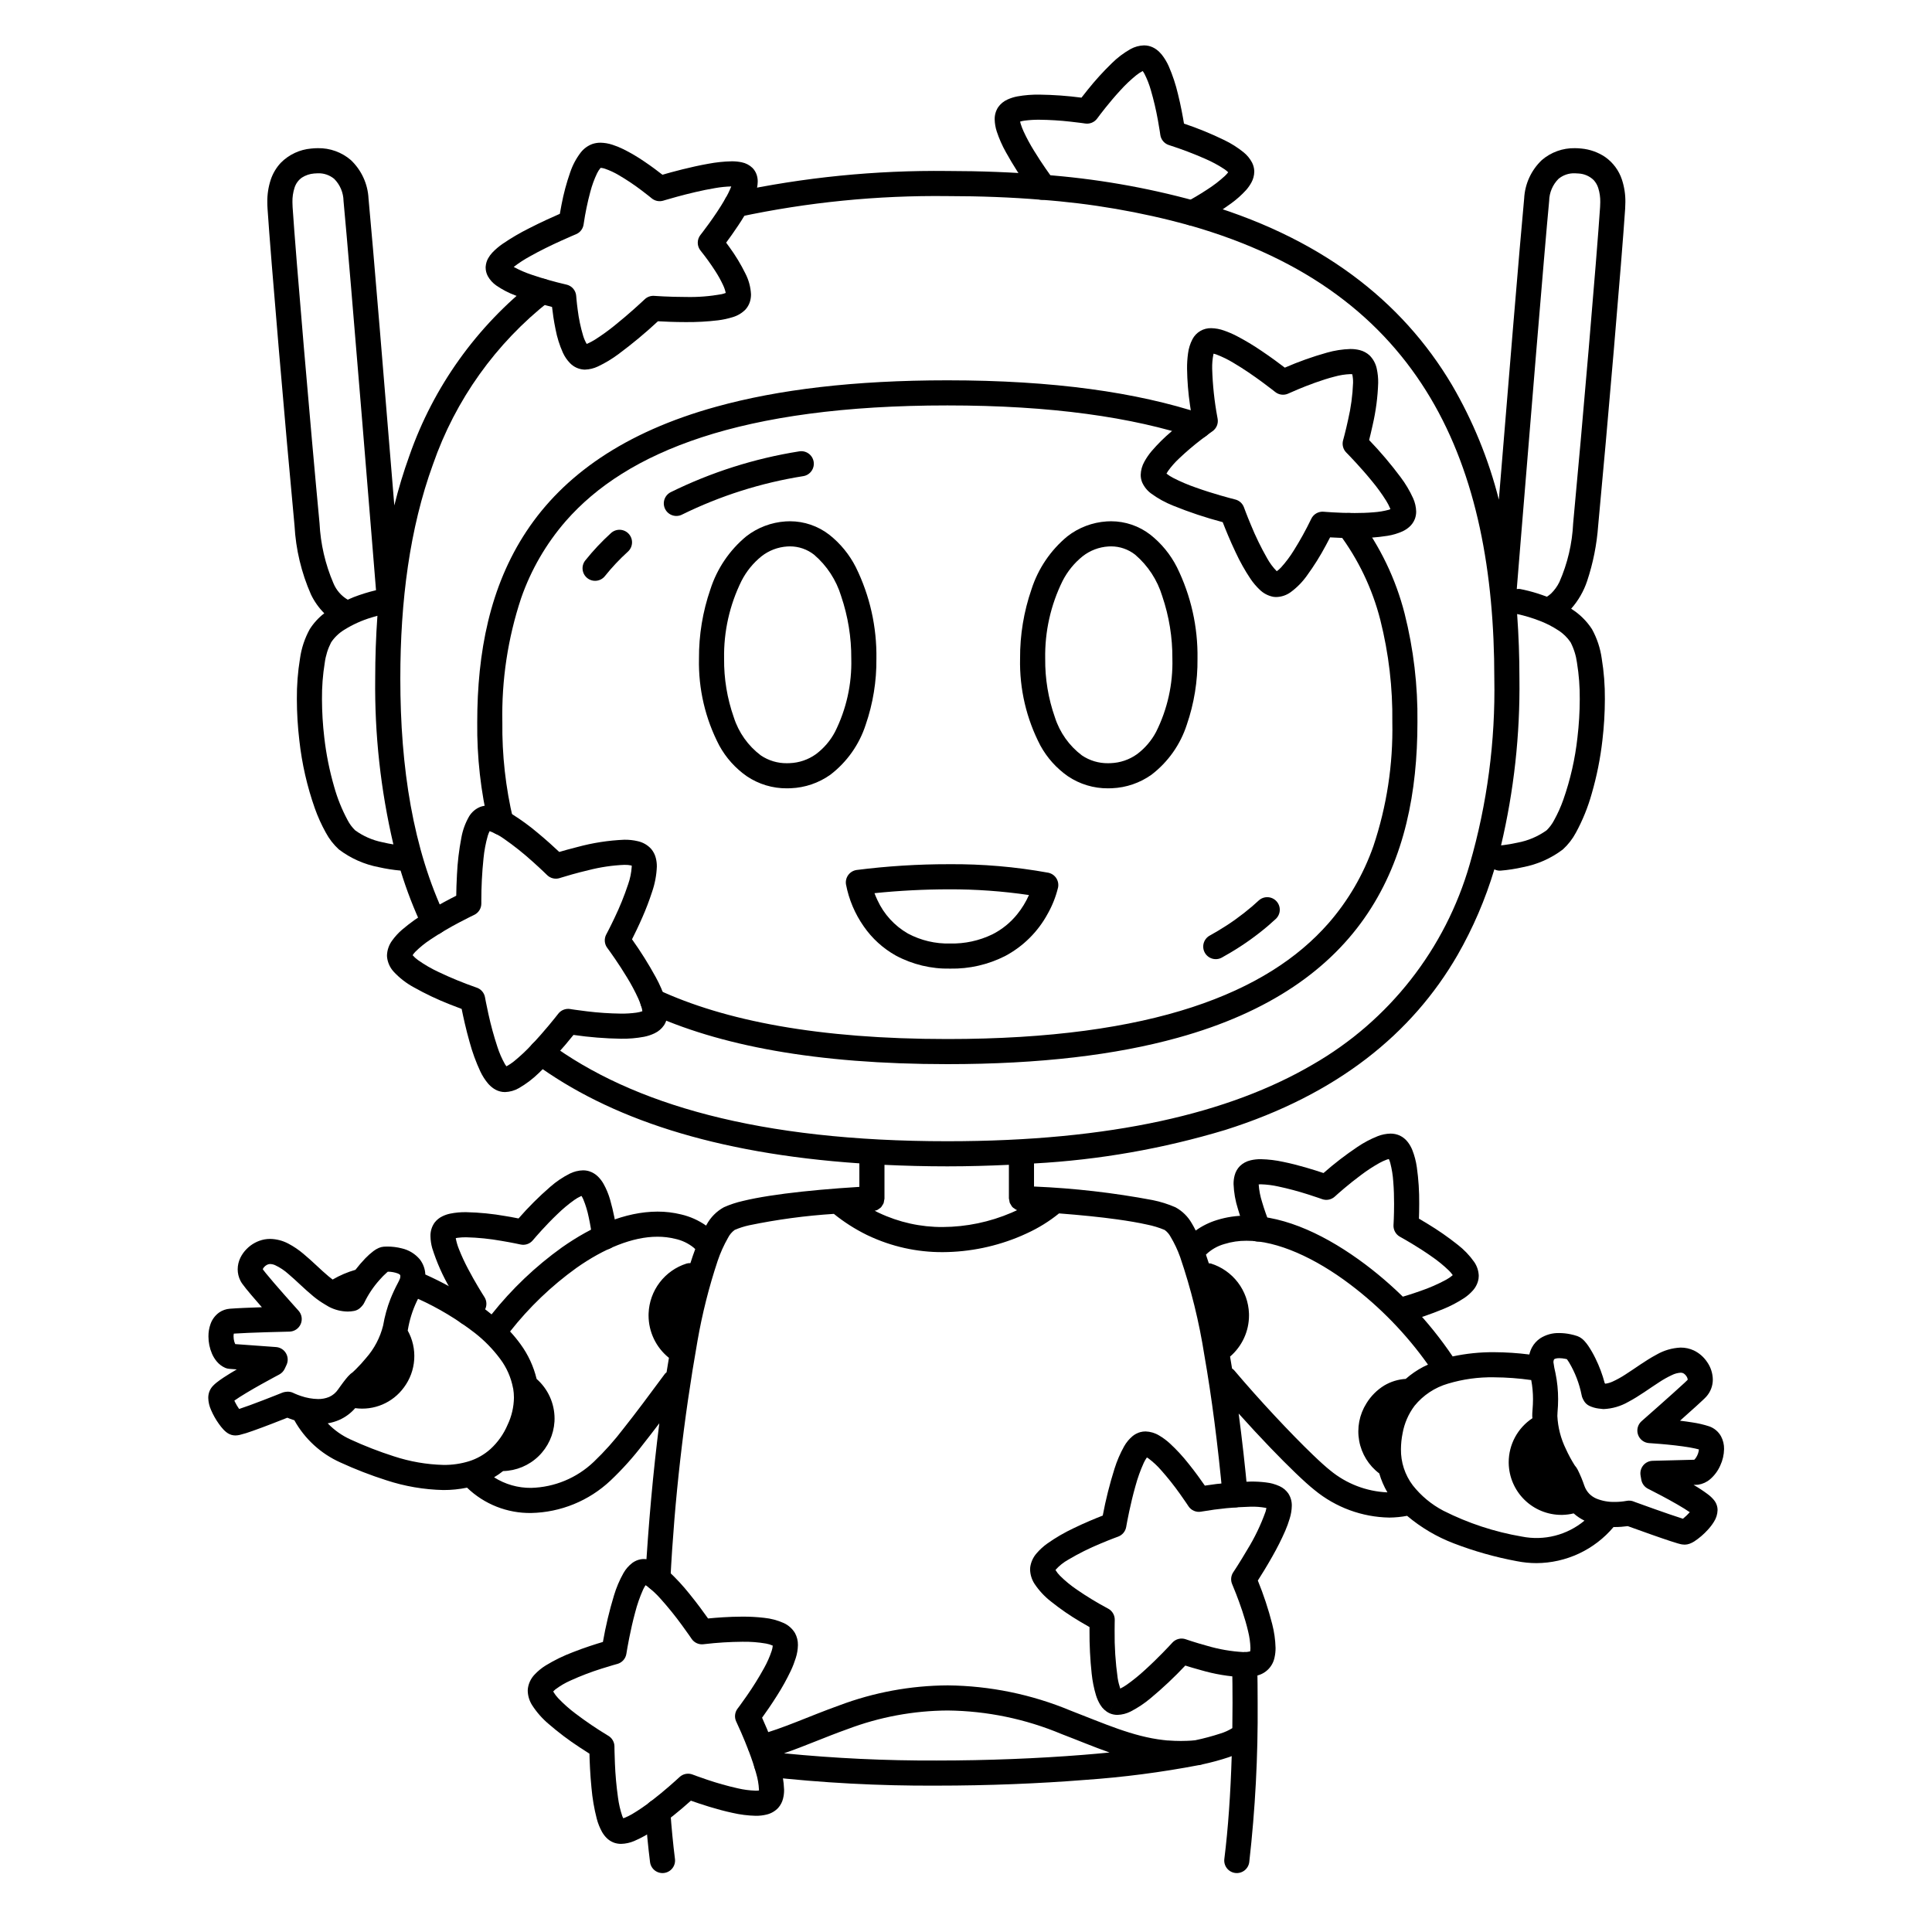 <svg width="200" height="200" viewBox="0 0 200 200" xmlns="http://www.w3.org/2000/svg"><g id="type=love, mode=dark"><path id="Vector" d="M137.506 95.597C134.348 99.186 129.833 102.163 123.417 104.263C117.004 106.361 108.698 107.561 98.073 107.56C84.703 107.562 75.004 105.66 68.121 102.461C67.808 102.317 67.451 102.303 67.129 102.422C66.806 102.541 66.543 102.783 66.398 103.095C66.253 103.407 66.238 103.763 66.356 104.087C66.473 104.41 66.714 104.673 67.026 104.819C74.402 108.24 84.463 110.158 98.073 110.16C107.69 110.159 115.527 109.199 121.902 107.434C131.457 104.796 137.756 100.289 141.58 94.553C145.407 88.821 146.733 81.983 146.733 74.77C146.779 70.975 146.332 67.191 145.403 63.511C144.487 59.929 142.87 56.564 140.646 53.611C140.436 53.339 140.127 53.161 139.787 53.117C139.446 53.072 139.102 53.164 138.829 53.373C138.556 53.581 138.376 53.889 138.33 54.23C138.283 54.57 138.373 54.915 138.58 55.189H138.58C140.597 57.872 142.063 60.928 142.891 64.181C143.762 67.642 144.179 71.201 144.133 74.77C144.219 79.128 143.555 83.469 142.17 87.602C141.138 90.54 139.556 93.253 137.506 95.597Z"/><path id="Vector_2" d="M49.403 74.77C49.364 78.368 49.767 81.957 50.602 85.456C50.686 85.791 50.899 86.078 51.195 86.255C51.491 86.433 51.845 86.485 52.179 86.401C52.514 86.317 52.801 86.104 52.978 85.808C53.156 85.512 53.208 85.158 53.124 84.824L53.124 84.824C52.341 81.531 51.964 78.154 52.003 74.77C51.915 70.41 52.571 66.068 53.944 61.929C54.964 58.992 56.537 56.278 58.577 53.933C61.721 50.344 66.226 47.367 72.649 45.267C79.068 43.169 87.398 41.969 98.073 41.97C108.846 41.969 117.223 43.192 123.665 45.324C123.992 45.432 124.349 45.406 124.657 45.251C124.965 45.096 125.199 44.825 125.307 44.498C125.416 44.171 125.389 43.814 125.235 43.506C125.08 43.198 124.809 42.964 124.481 42.856C117.683 40.608 109.041 39.371 98.073 39.37C88.412 39.37 80.552 40.33 74.167 42.096C64.597 44.734 58.313 49.243 54.51 54.982C50.703 60.718 49.403 67.557 49.403 74.77Z"/><path id="Vector_3" d="M27.695 21.607L27.696 21.608V21.608C28.028 26.666 29.554 44.515 30.489 54.411C30.622 56.869 31.197 59.282 32.188 61.534C32.534 62.258 33.001 62.919 33.568 63.487C32.977 63.943 32.469 64.498 32.068 65.127C31.547 66.071 31.204 67.102 31.056 68.17C30.828 69.56 30.72 70.966 30.731 72.375C30.734 73.803 30.82 75.231 30.988 76.649C31.252 79.049 31.791 81.41 32.594 83.687C32.903 84.554 33.283 85.395 33.731 86.199C34.079 86.85 34.535 87.436 35.079 87.933C36.297 88.857 37.712 89.486 39.214 89.77C39.956 89.938 40.709 90.056 41.468 90.123C42.087 92.148 42.852 94.125 43.757 96.039C43.831 96.193 43.934 96.331 44.06 96.445C44.187 96.56 44.335 96.648 44.496 96.705C44.657 96.762 44.828 96.787 44.998 96.778C45.169 96.769 45.336 96.727 45.49 96.654C45.644 96.581 45.782 96.478 45.897 96.351C46.011 96.224 46.099 96.076 46.156 95.915C46.214 95.754 46.238 95.584 46.23 95.413C46.221 95.243 46.178 95.076 46.105 94.921L46.105 94.921C42.76 87.897 41.44 79.51 41.441 70.23C41.44 62.218 42.409 54.691 44.823 48.065C47.143 41.391 51.332 35.525 56.891 31.165C57.161 30.953 57.335 30.642 57.376 30.301C57.418 29.959 57.322 29.616 57.111 29.345C56.9 29.074 56.59 28.898 56.249 28.855C55.908 28.812 55.564 28.905 55.292 29.115C49.349 33.776 44.867 40.044 42.38 47.175C41.77 48.864 41.249 50.583 40.82 52.326C39.953 41.714 38.566 24.864 38.15 20.557C38.076 19.04 37.419 17.611 36.317 16.567C35.368 15.753 34.153 15.316 32.904 15.339C32.677 15.339 32.45 15.352 32.224 15.377C31.024 15.476 29.899 16.004 29.057 16.864C28.592 17.366 28.239 17.962 28.024 18.611C27.78 19.36 27.661 20.143 27.673 20.93C27.673 21.149 27.68 21.375 27.696 21.607L27.695 21.607ZM39.581 87.186C38.563 86.982 37.601 86.561 36.761 85.95C36.45 85.646 36.189 85.294 35.988 84.909C35.392 83.802 34.921 82.632 34.585 81.421C34.105 79.761 33.765 78.064 33.57 76.348C33.414 75.029 33.334 73.703 33.331 72.375C33.32 71.117 33.415 69.861 33.617 68.619C33.714 67.878 33.938 67.16 34.279 66.495C34.628 65.977 35.084 65.539 35.616 65.21C36.51 64.65 37.476 64.214 38.487 63.914C38.697 63.848 38.892 63.793 39.07 63.745C38.918 65.874 38.842 68.036 38.841 70.23C38.771 76.012 39.403 81.782 40.723 87.412C40.388 87.359 39.997 87.286 39.581 87.186ZM30.483 19.454C30.613 19.023 30.884 18.646 31.252 18.386C31.63 18.143 32.062 17.997 32.51 17.961C32.641 17.947 32.772 17.939 32.904 17.939C33.52 17.917 34.123 18.123 34.598 18.517C35.204 19.127 35.55 19.947 35.562 20.806C35.868 23.975 36.717 34.146 37.488 43.505C37.873 48.187 38.239 52.669 38.509 55.981C38.718 58.543 38.867 60.387 38.925 61.099C38.138 61.286 37.365 61.526 36.61 61.816C36.413 61.892 36.205 61.993 36.001 62.082C35.331 61.691 34.808 61.089 34.513 60.371C33.67 58.405 33.184 56.304 33.078 54.167C32.145 44.303 30.616 26.42 30.29 21.437L30.29 21.437L30.29 21.436C30.278 21.259 30.273 21.09 30.273 20.93C30.261 20.43 30.333 19.931 30.483 19.454Z"/><path id="Vector_4" d="M131.307 95.807L131.306 95.808L131.305 95.809L131.307 95.807Z"/><path id="Vector_5" d="M127.4 98.601L127.398 98.602L127.4 98.601Z"/><path id="Vector_6" d="M130.303 93.218L130.303 93.218C130.08 93.426 129.85 93.631 129.615 93.833L129.613 93.834C128.507 94.78 127.32 95.628 126.068 96.369L126.066 96.371C125.794 96.533 125.514 96.694 125.227 96.853C125.077 96.936 124.946 97.047 124.839 97.181C124.733 97.314 124.654 97.468 124.607 97.632C124.56 97.796 124.546 97.968 124.565 98.137C124.584 98.307 124.637 98.471 124.72 98.62C124.802 98.77 124.914 98.901 125.047 99.007C125.181 99.114 125.334 99.193 125.498 99.24C125.662 99.287 125.834 99.301 126.004 99.282C126.173 99.263 126.337 99.21 126.487 99.127C126.795 98.957 127.099 98.781 127.4 98.602C128.779 97.784 130.086 96.85 131.306 95.808C131.571 95.582 131.827 95.352 132.076 95.12C132.325 94.884 132.471 94.559 132.482 94.217C132.493 93.874 132.367 93.54 132.133 93.29C131.9 93.038 131.576 92.89 131.233 92.877C130.89 92.863 130.556 92.986 130.304 93.218L130.303 93.218Z"/><path id="Vector_7" d="M84.227 47.781C84.167 47.441 83.974 47.139 83.692 46.942C83.409 46.744 83.06 46.667 82.721 46.727C78.1 47.461 73.617 48.887 69.421 50.956C69.269 51.034 69.135 51.142 69.024 51.272C68.914 51.402 68.831 51.553 68.778 51.716C68.727 51.878 68.707 52.05 68.721 52.22C68.736 52.39 68.783 52.556 68.861 52.707C68.939 52.859 69.047 52.994 69.177 53.104C69.308 53.215 69.458 53.298 69.621 53.35C69.784 53.402 69.955 53.422 70.125 53.407C70.295 53.393 70.461 53.346 70.612 53.267H70.612C74.576 51.318 78.81 49.977 83.172 49.287C83.512 49.227 83.814 49.035 84.011 48.752C84.209 48.47 84.287 48.12 84.227 47.781Z"/><path id="Vector_8" d="M65.008 57.099C65.261 56.867 65.412 56.544 65.427 56.201C65.443 55.858 65.322 55.523 65.091 55.268C64.86 55.014 64.538 54.861 64.196 54.843C63.853 54.826 63.517 54.944 63.261 55.173C62.296 56.048 61.403 56.998 60.589 58.015C60.483 58.148 60.403 58.301 60.356 58.465C60.308 58.629 60.294 58.801 60.313 58.97C60.332 59.14 60.384 59.304 60.466 59.454C60.549 59.603 60.66 59.735 60.793 59.842C60.926 59.948 61.08 60.028 61.243 60.075C61.407 60.123 61.579 60.137 61.749 60.118C61.919 60.099 62.083 60.047 62.232 59.965C62.382 59.882 62.514 59.771 62.62 59.638C63.347 58.729 64.146 57.88 65.008 57.099Z"/><path id="Vector_9" d="M106.296 127.676L106.295 127.677L106.293 127.678L106.296 127.676Z"/><path id="Vector_10" d="M63.202 153.265L63.199 153.267L63.195 153.271L63.202 153.265Z"/><path id="Vector_11" d="M128.829 171.03C128.658 171.034 128.49 171.07 128.333 171.139C128.177 171.207 128.035 171.305 127.917 171.428C127.798 171.551 127.705 171.696 127.643 171.855C127.581 172.014 127.55 172.184 127.553 172.355L127.553 172.354C127.578 173.679 127.591 174.991 127.591 176.291C127.591 177.168 127.585 178.036 127.571 178.895C127.192 179.131 126.784 179.317 126.357 179.447C125.495 179.73 124.619 179.965 123.731 180.15C123.443 180.184 123.169 180.202 122.883 180.21L122.868 180.211C122.655 180.22 122.446 180.224 122.239 180.224C121.802 180.224 121.374 180.205 120.938 180.173L120.842 180.17H120.822C120.674 180.153 120.551 180.142 120.474 180.131L120.442 180.129L120.442 180.129C117.251 179.766 114.31 178.421 110.826 177.081C106.796 175.401 102.479 174.514 98.113 174.47C94.27 174.489 90.461 175.192 86.865 176.547C83.725 177.672 81.059 178.936 78.427 179.634C78.263 179.678 78.108 179.754 77.972 179.858C77.837 179.962 77.723 180.092 77.638 180.239C77.552 180.387 77.497 180.55 77.474 180.719C77.452 180.889 77.463 181.061 77.507 181.226C77.641 181.243 77.769 181.294 77.877 181.374C77.986 181.454 78.072 181.561 78.128 181.684C78.184 181.807 78.207 181.942 78.195 182.077C78.184 182.212 78.138 182.341 78.062 182.453C78.042 182.622 78.055 182.794 78.1 182.959C78.146 183.123 78.224 183.277 78.329 183.411C78.434 183.546 78.565 183.658 78.714 183.742C78.862 183.826 79.026 183.88 79.196 183.9L79.196 183.9C85.093 184.565 91.025 184.881 96.96 184.848C102.302 184.848 107.593 184.632 112.302 184.257C116.265 183.983 120.208 183.471 124.11 182.724L124.216 182.717C124.305 182.703 124.391 182.68 124.475 182.647C125.397 182.45 126.308 182.202 127.204 181.905C127.31 181.868 127.405 181.83 127.506 181.792C127.387 185.655 127.14 189.273 126.743 192.438C126.7 192.781 126.795 193.126 127.006 193.398C127.218 193.67 127.529 193.847 127.871 193.89C128.213 193.933 128.558 193.838 128.831 193.627C129.103 193.415 129.28 193.104 129.323 192.762C129.944 187.294 130.234 181.794 130.191 176.291C130.191 174.976 130.178 173.648 130.153 172.306C130.15 172.135 130.113 171.967 130.045 171.81C129.976 171.654 129.878 171.512 129.755 171.394C129.632 171.275 129.487 171.182 129.328 171.12C129.169 171.058 128.999 171.027 128.829 171.03ZM112.096 181.665C107.462 182.034 102.232 182.248 96.96 182.248C91.685 182.27 86.412 182.021 81.162 181.503C83.345 180.749 85.46 179.806 87.739 178.996C91.055 177.741 94.568 177.089 98.113 177.07C102.162 177.114 106.163 177.942 109.897 179.509C111.575 180.148 113.196 180.835 114.861 181.418C113.965 181.506 113.047 181.59 112.096 181.665Z"/><path id="Vector_12" d="M121.68 124.975L121.681 124.976H121.682L121.68 124.975Z"/><path id="Vector_13" d="M74.932 124.977H74.933L74.934 124.976L74.932 124.977Z"/><path id="Vector_14" d="M69.388 187.465C69.377 187.293 69.332 187.126 69.256 186.972C69.179 186.819 69.073 186.682 68.944 186.569C68.814 186.457 68.664 186.371 68.501 186.317C68.338 186.263 68.167 186.241 67.996 186.254C67.824 186.266 67.657 186.313 67.504 186.39C67.351 186.468 67.215 186.574 67.103 186.705C66.992 186.835 66.907 186.986 66.854 187.149C66.802 187.313 66.781 187.485 66.795 187.656C66.927 189.443 67.088 191.154 67.292 192.763C67.336 193.106 67.513 193.416 67.785 193.628C67.921 193.732 68.075 193.809 68.239 193.854C68.404 193.899 68.576 193.911 68.745 193.89C68.915 193.868 69.078 193.814 69.227 193.729C69.375 193.644 69.505 193.531 69.609 193.397C69.714 193.262 69.791 193.107 69.836 192.943C69.881 192.778 69.893 192.606 69.872 192.437L69.872 192.437C69.675 190.886 69.517 189.217 69.388 187.465Z"/><path id="Vector_15" d="M152.605 130.633C152.129 129.959 151.555 129.36 150.902 128.856C149.917 128.072 148.882 127.353 147.805 126.702C147.458 126.489 147.145 126.303 146.888 126.153C146.902 125.748 146.915 125.225 146.916 124.629C146.929 123.354 146.847 122.079 146.668 120.817C146.582 120.208 146.424 119.612 146.199 119.04C146.082 118.751 145.927 118.48 145.739 118.232C145.516 117.94 145.227 117.705 144.894 117.548L144.889 117.546C144.59 117.414 144.266 117.347 143.939 117.35C143.491 117.361 143.049 117.45 142.632 117.612C141.891 117.905 141.185 118.278 140.525 118.725C139.295 119.55 138.121 120.454 137.009 121.433C136.544 121.276 135.894 121.067 135.16 120.855C134.438 120.647 133.636 120.437 132.842 120.276C132.083 120.109 131.309 120.016 130.532 119.998C130.172 119.993 129.812 120.032 129.462 120.114C129.045 120.208 128.661 120.414 128.353 120.711C128.092 120.978 127.904 121.31 127.81 121.672C127.731 121.968 127.694 122.274 127.698 122.581C127.732 123.452 127.884 124.314 128.149 125.144C128.405 126.024 128.731 126.918 129.043 127.708C129.171 128.028 129.42 128.283 129.736 128.419C130.052 128.555 130.409 128.56 130.729 128.434C131.048 128.307 131.305 128.059 131.442 127.744C131.579 127.429 131.586 127.072 131.461 126.752L131.461 126.752C131.168 126.013 130.867 125.182 130.647 124.42C130.458 123.833 130.341 123.225 130.299 122.61C130.377 122.602 130.454 122.598 130.532 122.598C131.136 122.617 131.736 122.693 132.325 122.824C133.36 123.045 134.383 123.317 135.391 123.64C135.828 123.778 136.197 123.902 136.456 123.991C136.586 124.035 136.687 124.071 136.756 124.095L136.856 124.131C137.08 124.213 137.322 124.231 137.556 124.185C137.79 124.138 138.006 124.028 138.182 123.867L138.228 123.825C138.466 123.608 139.62 122.576 140.907 121.627C141.511 121.171 142.145 120.757 142.806 120.387C143.05 120.252 143.304 120.136 143.566 120.039C143.633 120.016 143.702 119.996 143.772 119.981C143.832 120.11 143.881 120.244 143.918 120.381C144.085 121.024 144.19 121.681 144.232 122.344C144.295 123.106 144.316 123.915 144.315 124.629C144.315 125.249 144.3 125.798 144.285 126.189C144.277 126.385 144.269 126.542 144.264 126.648C144.258 126.754 144.255 126.806 144.255 126.806C144.239 127.053 144.294 127.3 144.414 127.517C144.533 127.735 144.712 127.913 144.93 128.032L144.992 128.066C145.31 128.242 146.823 129.095 148.207 130.075C148.84 130.509 149.436 130.995 149.988 131.527C150.136 131.673 150.27 131.832 150.389 132.002C150.182 132.182 149.956 132.34 149.715 132.472C148.854 132.937 147.956 133.33 147.03 133.644C146.078 133.983 145.196 134.245 144.724 134.38C144.392 134.475 144.112 134.698 143.945 135C143.778 135.301 143.738 135.657 143.833 135.988C143.928 136.32 144.151 136.6 144.452 136.767C144.754 136.934 145.109 136.975 145.441 136.88C146.781 136.501 148.099 136.047 149.388 135.518C150.152 135.209 150.884 134.825 151.573 134.373C151.902 134.153 152.202 133.892 152.466 133.596C152.777 133.251 152.983 132.825 153.059 132.367C153.073 132.27 153.08 132.172 153.08 132.074C153.064 131.558 152.899 131.057 152.605 130.633Z"/><path id="Vector_16" d="M104.126 15.748C104.873 17.093 105.701 18.391 106.604 19.636C106.639 19.822 106.714 19.998 106.824 20.151C106.935 20.305 107.078 20.432 107.243 20.523C107.546 20.687 107.902 20.724 108.232 20.626C108.563 20.527 108.841 20.302 109.005 19.999L109.075 19.869C109.193 19.65 109.246 19.402 109.228 19.155C109.209 18.907 109.121 18.669 108.972 18.47L108.936 18.422C108.749 18.169 107.86 16.951 107.04 15.601C106.642 14.96 106.283 14.295 105.965 13.611C105.844 13.348 105.741 13.079 105.655 12.803C105.63 12.718 105.616 12.65 105.603 12.585C105.763 12.539 105.926 12.505 106.09 12.484C106.593 12.42 107.099 12.39 107.605 12.396C108.669 12.407 109.732 12.472 110.789 12.591C111.248 12.64 111.638 12.689 111.911 12.725C112.048 12.744 112.156 12.759 112.228 12.769L112.335 12.785C112.57 12.821 112.812 12.791 113.032 12.699C113.252 12.608 113.443 12.457 113.583 12.264L113.623 12.21C113.829 11.93 114.83 10.596 115.959 9.373C116.471 8.803 117.027 8.274 117.623 7.791C117.821 7.631 118.034 7.492 118.26 7.373L118.295 7.359C118.364 7.452 118.426 7.551 118.48 7.654C118.756 8.197 118.977 8.766 119.142 9.353C119.437 10.367 119.678 11.397 119.865 12.437C119.947 12.886 120.01 13.269 120.052 13.538C120.073 13.672 120.088 13.778 120.099 13.849L120.113 13.954C120.147 14.199 120.249 14.43 120.409 14.619C120.569 14.808 120.78 14.948 121.016 15.021L121.086 15.043C122.326 15.442 123.545 15.904 124.737 16.428C125.443 16.731 126.121 17.097 126.762 17.521C126.897 17.615 127.024 17.719 127.143 17.833C127.038 17.971 126.922 18.099 126.796 18.218C126.214 18.751 125.587 19.231 124.921 19.652C124.187 20.134 123.416 20.583 122.803 20.922C122.653 21.005 122.522 21.116 122.415 21.25C122.309 21.384 122.23 21.537 122.183 21.701C122.136 21.865 122.121 22.037 122.14 22.206C122.16 22.376 122.212 22.54 122.295 22.689C122.377 22.839 122.489 22.97 122.622 23.077C122.756 23.183 122.909 23.262 123.073 23.309C123.237 23.357 123.409 23.371 123.578 23.352C123.748 23.333 123.912 23.28 124.061 23.198L124.061 23.197C125.242 22.555 126.38 21.835 127.466 21.043C128.016 20.644 128.524 20.19 128.983 19.689C129.204 19.442 129.395 19.171 129.552 18.879C129.736 18.54 129.836 18.161 129.842 17.774L129.841 17.691L129.84 17.674C129.823 17.377 129.744 17.087 129.609 16.823C129.394 16.419 129.101 16.063 128.747 15.774C128.127 15.272 127.451 14.844 126.732 14.499C125.381 13.841 123.99 13.272 122.566 12.795C122.446 12.063 122.239 10.926 121.944 9.742C121.713 8.757 121.395 7.794 120.992 6.865C120.8 6.43 120.553 6.021 120.258 5.647C120.099 5.451 119.916 5.275 119.713 5.125C119.475 4.95 119.205 4.824 118.918 4.754C118.757 4.717 118.593 4.698 118.427 4.698C117.938 4.712 117.46 4.843 117.032 5.08C116.318 5.482 115.662 5.98 115.081 6.558C114.197 7.417 113.368 8.33 112.598 9.293C112.342 9.609 112.132 9.878 111.954 10.109C110.512 9.919 109.06 9.815 107.605 9.796C106.843 9.784 106.082 9.844 105.332 9.977C104.975 10.043 104.627 10.152 104.296 10.302C103.902 10.477 103.564 10.757 103.319 11.111L103.317 11.114C103.081 11.486 102.96 11.919 102.969 12.36C102.979 12.786 103.051 13.209 103.184 13.613C103.43 14.353 103.745 15.068 104.126 15.748Z"/><path id="Vector_17" d="M55.203 128.343C55.422 128.083 56.486 126.844 57.678 125.708C58.225 125.173 58.812 124.68 59.433 124.234C59.648 124.081 59.876 123.948 60.114 123.836L60.198 123.805C60.269 123.918 60.332 124.037 60.385 124.16C60.63 124.758 60.818 125.379 60.945 126.012C61.105 126.742 61.231 127.527 61.323 128.229C61.368 128.571 61.547 128.881 61.82 129.091C62.094 129.301 62.44 129.394 62.781 129.349C63.123 129.304 63.433 129.125 63.643 128.852C63.853 128.579 63.946 128.233 63.901 127.891C63.751 126.642 63.503 125.406 63.16 124.196C62.995 123.616 62.762 123.057 62.467 122.531C62.314 122.265 62.127 122.022 61.91 121.805C61.654 121.55 61.341 121.358 60.996 121.248L60.993 121.247C60.785 121.184 60.568 121.152 60.351 121.153C59.876 121.166 59.41 121.282 58.984 121.493C58.258 121.859 57.581 122.316 56.969 122.852C55.797 123.867 54.697 124.963 53.679 126.133C53.321 126.062 52.863 125.976 52.338 125.889C50.99 125.649 49.626 125.513 48.258 125.483C47.695 125.474 47.132 125.526 46.581 125.639C46.302 125.699 46.032 125.793 45.777 125.919C45.473 126.068 45.206 126.285 44.998 126.552C44.699 126.966 44.546 127.467 44.562 127.977C44.569 128.391 44.63 128.802 44.741 129.2C45.205 130.675 45.834 132.093 46.619 133.425C46.959 134.037 47.278 134.573 47.521 134.971C47.472 135.05 47.426 135.126 47.371 135.216C47.247 135.419 47.181 135.652 47.182 135.89V135.9C47.182 136.245 47.319 136.575 47.563 136.819C47.807 137.063 48.138 137.2 48.482 137.2C48.705 137.197 48.924 137.137 49.116 137.024C49.309 136.911 49.468 136.749 49.579 136.556L49.594 136.564C49.76 136.29 49.9 136.064 49.997 135.908C50.095 135.752 50.148 135.669 50.148 135.669C50.282 135.459 50.353 135.215 50.352 134.965C50.351 134.716 50.279 134.472 50.143 134.263L50.112 134.214C49.949 133.959 49.175 132.731 48.459 131.363C48.108 130.705 47.794 130.027 47.519 129.334C47.366 128.96 47.252 128.572 47.178 128.174C47.234 128.16 47.291 128.148 47.348 128.139C47.65 128.098 47.954 128.08 48.258 128.083C49.484 128.114 50.705 128.238 51.912 128.454C52.48 128.548 52.975 128.643 53.327 128.713C53.502 128.748 53.642 128.778 53.737 128.798C53.831 128.818 53.877 128.828 53.877 128.828C54.111 128.881 54.354 128.869 54.58 128.792C54.807 128.715 55.007 128.577 55.16 128.393L55.203 128.343Z"/><path id="Vector_18" d="M175.808 153.694C176.264 153.622 176.692 153.424 177.041 153.122C177.488 152.734 177.843 152.252 178.081 151.711C178.332 151.175 178.466 150.591 178.475 149.999C178.483 149.542 178.374 149.09 178.159 148.686C177.895 148.208 177.464 147.843 176.95 147.66C176.374 147.472 175.783 147.334 175.183 147.247C174.771 147.179 174.34 147.122 173.915 147.071L173.942 147.047C174.527 146.526 175.126 145.991 175.608 145.553C175.849 145.333 176.061 145.139 176.23 144.979L176.455 144.765L176.639 144.575C177.073 144.09 177.312 143.461 177.31 142.81C177.299 142.158 177.093 141.523 176.717 140.99C176.376 140.48 175.906 140.07 175.355 139.802C174.924 139.601 174.454 139.499 173.979 139.501C173.094 139.541 172.231 139.794 171.466 140.24C170.33 140.844 169.258 141.655 168.274 142.279C167.844 142.563 167.394 142.812 166.926 143.026C166.689 143.133 166.439 143.206 166.182 143.241C166.161 143.222 166.141 143.203 166.12 143.184C165.886 142.298 165.564 141.438 165.159 140.616C164.943 140.169 164.695 139.737 164.419 139.324C164.299 139.146 164.166 138.977 164.021 138.819C163.94 138.731 163.852 138.65 163.758 138.575C163.62 138.465 163.465 138.378 163.299 138.317C163.058 138.233 162.81 138.166 162.559 138.117C162.183 138.039 161.8 137.999 161.415 137.997C160.718 137.977 160.031 138.166 159.442 138.541C159.083 138.785 158.788 139.111 158.583 139.494C158.463 139.722 158.374 139.965 158.316 140.217C157.104 140.064 155.884 139.984 154.663 139.978C153.223 139.969 151.786 140.116 150.378 140.417C147.909 136.759 144.85 133.537 141.325 130.881C137.463 127.988 133.167 125.862 129.036 125.843C127.996 125.837 126.961 125.991 125.968 126.301C125.185 126.542 124.446 126.907 123.78 127.384C123.646 127.127 123.515 126.86 123.371 126.634C122.973 125.934 122.387 125.359 121.679 124.976C120.92 124.645 120.127 124.396 119.315 124.233C115.285 123.474 111.206 123.006 107.108 122.832L107.08 122.831L107.041 122.829V120.442C113.759 120.077 120.408 118.911 126.849 116.968C138.461 113.297 146.176 106.995 150.873 98.885C152.484 96.078 153.766 93.094 154.695 89.994C154.889 90.092 155.105 90.139 155.322 90.13C156.107 90.065 156.886 89.945 157.653 89.77C159.155 89.486 160.571 88.857 161.788 87.933C162.333 87.436 162.789 86.849 163.136 86.199C163.834 84.918 164.384 83.561 164.776 82.156C165.298 80.355 165.667 78.513 165.879 76.649C166.047 75.23 166.133 73.802 166.136 72.373C166.147 70.965 166.039 69.558 165.811 68.169C165.663 67.102 165.32 66.071 164.8 65.128C164.254 64.288 163.533 63.577 162.687 63.042C162.673 63.033 162.659 63.026 162.645 63.017C163.381 62.183 163.943 61.211 164.297 60.156C164.917 58.296 165.301 56.366 165.442 54.411C166.377 44.514 167.903 26.663 168.235 21.607C168.25 21.375 168.258 21.149 168.258 20.929C168.269 20.142 168.151 19.359 167.907 18.611C167.595 17.653 166.98 16.823 166.155 16.246C165.423 15.757 164.581 15.459 163.705 15.377C163.48 15.352 163.253 15.339 163.027 15.339C161.777 15.316 160.562 15.753 159.613 16.567C158.511 17.611 157.855 19.04 157.78 20.556C157.373 24.783 156.029 41.088 155.16 51.725C154.108 47.557 152.473 43.559 150.305 39.848C145.162 31.175 136.674 24.438 123.784 20.809C118.613 19.387 113.315 18.474 107.966 18.084C104.849 17.831 101.551 17.703 98.071 17.7C90.636 17.613 83.214 18.355 75.943 19.912C75.776 19.95 75.619 20.02 75.48 20.119C75.34 20.218 75.222 20.343 75.131 20.487C75.04 20.632 74.978 20.793 74.95 20.961C74.921 21.129 74.926 21.302 74.964 21.468C75.001 21.634 75.072 21.792 75.17 21.931C75.269 22.07 75.394 22.189 75.539 22.28C75.683 22.371 75.844 22.432 76.013 22.461C76.181 22.49 76.353 22.485 76.52 22.447C83.601 20.933 90.83 20.213 98.071 20.3C101.489 20.3 104.717 20.425 107.756 20.676C112.937 21.052 118.068 21.935 123.076 23.311C135.458 26.821 143.25 33.09 148.07 41.177C152.884 49.268 154.693 59.287 154.691 70.23C154.811 76.734 153.953 83.219 152.145 89.467C149.626 98.232 143.793 105.671 135.881 110.207C127.324 115.216 115.114 118.142 98.071 118.14C78.6 118.141 65.454 114.324 56.814 107.934C56.536 107.73 56.189 107.643 55.848 107.694C55.507 107.746 55.2 107.93 54.996 108.207C54.791 108.485 54.704 108.832 54.756 109.173C54.807 109.514 54.991 109.821 55.269 110.026C63.049 115.769 73.976 119.402 88.961 120.43L88.961 122.865C88.282 122.907 87.609 122.952 86.957 123.002L86.913 123.004C84.174 123.211 81.683 123.475 79.641 123.794C78.618 123.954 77.708 124.127 76.924 124.318C76.24 124.471 75.572 124.691 74.931 124.977C74.172 125.396 73.551 126.026 73.141 126.79C73.126 126.815 73.112 126.848 73.097 126.874C72.317 126.326 71.44 125.934 70.513 125.718C69.712 125.521 68.89 125.423 68.066 125.425C64.682 125.436 61.292 126.946 58.183 129.123C55.441 131.088 52.986 133.424 50.886 136.065C50.276 135.568 49.652 135.096 49.018 134.672C47.431 133.629 45.764 132.714 44.031 131.937C44.007 131.367 43.807 130.819 43.459 130.368C42.98 129.799 42.33 129.401 41.605 129.233C41.109 129.106 40.599 129.042 40.087 129.043C39.942 129.043 39.825 129.048 39.715 129.057C39.54 129.073 39.368 129.117 39.207 129.187C39.012 129.273 38.828 129.382 38.658 129.512C38.36 129.739 38.08 129.989 37.819 130.259C37.457 130.638 37.115 131.036 36.794 131.451C35.969 131.687 35.176 132.025 34.434 132.458C34.298 132.356 34.159 132.247 34.016 132.128C33.214 131.464 32.348 130.569 31.402 129.789C30.929 129.388 30.414 129.039 29.866 128.748C29.281 128.434 28.63 128.264 27.967 128.252C27.766 128.252 27.566 128.27 27.368 128.305C26.668 128.442 26.027 128.788 25.529 129.298C25.265 129.56 25.048 129.865 24.885 130.2C24.703 130.573 24.607 130.983 24.605 131.398C24.606 131.809 24.703 132.214 24.889 132.581C24.943 132.686 25.005 132.788 25.073 132.884C25.289 133.191 25.607 133.575 26.004 134.047C26.342 134.446 26.728 134.891 27.109 135.325C25.887 135.365 24.575 135.416 23.787 135.479C23.396 135.509 23.02 135.641 22.697 135.862C22.278 136.16 21.961 136.58 21.792 137.066C21.646 137.477 21.573 137.91 21.578 138.346C21.577 138.958 21.701 139.563 21.941 140.126C22.067 140.421 22.236 140.696 22.442 140.942C22.679 141.227 22.98 141.453 23.32 141.602C23.452 141.658 23.592 141.692 23.735 141.702L24.515 141.759C24.035 142.041 23.564 142.326 23.159 142.593C22.877 142.78 22.627 142.955 22.405 143.135C22.291 143.226 22.182 143.324 22.08 143.429C21.933 143.575 21.813 143.746 21.724 143.932C21.612 144.178 21.556 144.445 21.559 144.715C21.572 145.14 21.668 145.557 21.841 145.945C22.061 146.46 22.336 146.95 22.663 147.405C22.805 147.608 22.961 147.801 23.129 147.983C23.217 148.077 23.312 148.165 23.413 148.246C23.578 148.381 23.768 148.482 23.973 148.542L23.982 148.545C24.108 148.58 24.238 148.597 24.368 148.597C24.511 148.595 24.653 148.579 24.792 148.547C25.264 148.43 25.73 148.286 26.186 148.116C27.398 147.689 28.988 147.063 29.745 146.762C29.914 146.83 30.104 146.904 30.337 146.981C30.377 146.994 30.426 147.007 30.468 147.02C31.539 148.949 33.205 150.48 35.218 151.385C36.77 152.099 38.364 152.717 39.992 153.236C41.902 153.864 43.895 154.205 45.905 154.248C46.725 154.25 47.544 154.168 48.347 154.002C50.125 155.716 52.508 156.659 54.978 156.625C58.04 156.564 60.97 155.367 63.199 153.267C64.429 152.102 65.563 150.838 66.589 149.49C67.113 148.831 67.672 148.103 68.253 147.336C67.619 152.332 67.122 157.8 66.803 163.346C66.794 163.516 66.817 163.687 66.874 163.848C66.93 164.009 67.017 164.158 67.131 164.285C67.245 164.413 67.382 164.516 67.536 164.591C67.69 164.665 67.856 164.708 68.027 164.718C68.197 164.728 68.368 164.704 68.529 164.647C68.691 164.591 68.839 164.504 68.966 164.39C69.094 164.277 69.198 164.139 69.272 163.985C69.346 163.832 69.389 163.665 69.399 163.494C69.825 155.216 70.762 146.972 72.204 138.809C72.694 136.002 73.391 133.234 74.29 130.53C74.569 129.7 74.928 128.9 75.363 128.14C75.524 127.818 75.76 127.538 76.05 127.324L76.053 127.322C76.532 127.116 77.03 126.956 77.54 126.844C80.436 126.244 83.37 125.848 86.321 125.66C87.362 126.501 88.492 127.225 89.692 127.818L89.707 127.826L89.877 127.906L89.871 127.903C92.285 129.047 94.924 129.634 97.595 129.621C100.397 129.607 103.169 129.03 105.744 127.925L105.761 127.917C105.934 127.84 106.103 127.767 106.294 127.677C107.489 127.132 108.611 126.438 109.632 125.611C111.855 125.781 113.906 125.988 115.638 126.229C116.842 126.396 117.897 126.578 118.744 126.769C119.367 126.892 119.976 127.078 120.562 127.323L120.564 127.324C120.819 127.509 121.029 127.75 121.177 128.028C121.571 128.687 121.9 129.382 122.159 130.104L122.17 130.134C123.298 133.441 124.136 136.84 124.675 140.292C125.428 144.568 126.075 149.57 126.567 154.86C126.583 155.03 126.632 155.195 126.712 155.346C126.791 155.497 126.9 155.631 127.031 155.74C127.163 155.849 127.314 155.931 127.477 155.982C127.641 156.032 127.812 156.05 127.982 156.034C128.152 156.018 128.317 155.969 128.468 155.889C128.619 155.81 128.753 155.701 128.862 155.57C128.971 155.438 129.053 155.287 129.103 155.124C129.154 154.961 129.172 154.789 129.156 154.619L129.156 154.619C128.889 151.751 128.576 148.97 128.226 146.33C129.324 147.553 130.442 148.759 131.499 149.859C132.438 150.835 133.326 151.727 134.107 152.477C134.89 153.229 135.558 153.834 136.095 154.259C138.278 156.05 141.001 157.051 143.823 157.099C144.441 157.093 145.056 157.033 145.663 156.918C147.1 158.132 148.732 159.095 150.489 159.767C152.611 160.583 154.803 161.202 157.038 161.615C157.704 161.747 158.381 161.814 159.059 161.814C160.58 161.806 162.081 161.467 163.458 160.822C164.835 160.176 166.055 159.239 167.035 158.076C167.072 158.077 167.112 158.079 167.149 158.079C167.602 158.079 168.055 158.047 168.504 157.984C168.934 158.139 169.938 158.503 170.978 158.868C171.665 159.11 172.364 159.352 172.929 159.537C173.212 159.63 173.46 159.708 173.667 159.768C173.772 159.798 173.865 159.824 173.961 159.846L174.118 159.878C174.206 159.893 174.296 159.901 174.385 159.901L174.404 159.901C174.573 159.898 174.74 159.868 174.899 159.81C175.07 159.748 175.233 159.667 175.385 159.57C175.905 159.228 176.379 158.821 176.796 158.359C177.03 158.107 177.24 157.833 177.421 157.541C177.657 157.18 177.789 156.76 177.802 156.329C177.802 156.231 177.794 156.132 177.777 156.035C177.729 155.77 177.616 155.521 177.448 155.309C177.257 155.074 177.037 154.864 176.793 154.685C176.332 154.341 175.852 154.024 175.355 153.735L175.32 153.714L175.66 153.706L175.808 153.694ZM163.251 68.618C163.452 69.86 163.547 71.116 163.536 72.373C163.533 73.701 163.453 75.029 163.297 76.348C163.056 78.546 162.564 80.709 161.831 82.794C161.573 83.524 161.254 84.231 160.879 84.909C160.678 85.294 160.418 85.646 160.107 85.95C159.205 86.596 158.172 87.034 157.08 87.234C156.538 87.356 156.044 87.433 155.691 87.478C155.57 87.494 155.473 87.504 155.389 87.513C156.725 81.851 157.364 76.047 157.291 70.23C157.291 67.975 157.211 65.753 157.052 63.564C157.867 63.74 158.667 63.983 159.443 64.289C160.096 64.542 160.721 64.863 161.306 65.247C161.816 65.569 162.253 65.995 162.589 66.496C162.929 67.16 163.153 67.878 163.251 68.618ZM160.368 20.806C160.381 19.947 160.727 19.126 161.333 18.517C161.807 18.122 162.41 17.917 163.027 17.939C163.158 17.939 163.289 17.946 163.42 17.961C164.004 17.993 164.558 18.235 164.978 18.643C165.191 18.877 165.351 19.153 165.447 19.454C165.598 19.931 165.669 20.429 165.658 20.929C165.658 21.089 165.652 21.258 165.64 21.437C165.314 26.419 163.786 44.303 162.853 54.166C162.757 56.267 162.273 58.331 161.426 60.255C161.212 60.692 160.926 61.089 160.58 61.43C160.443 61.559 160.292 61.674 160.131 61.772C159.789 61.643 159.457 61.526 159.154 61.431C158.563 61.245 157.963 61.091 157.355 60.973C157.242 60.96 157.128 60.962 157.015 60.98C157.079 60.192 157.224 58.407 157.422 55.981C158.231 46.05 159.909 25.566 160.368 20.806V20.806ZM25.863 145.469C25.444 145.623 25.06 145.757 24.755 145.856C24.59 145.622 24.444 145.375 24.318 145.118C24.296 145.073 24.279 145.032 24.262 144.99C24.868 144.553 26.048 143.859 27.046 143.302C27.553 143.019 28.019 142.765 28.357 142.583C28.695 142.401 28.902 142.293 28.902 142.292C29.155 142.159 29.356 141.947 29.477 141.689L29.662 141.291C29.75 141.1 29.791 140.89 29.781 140.68C29.77 140.47 29.709 140.265 29.602 140.084C29.496 139.903 29.347 139.75 29.168 139.639C28.989 139.528 28.786 139.462 28.576 139.447L24.351 139.14C24.313 139.065 24.282 138.985 24.258 138.904C24.206 138.722 24.178 138.535 24.178 138.346C24.176 138.248 24.186 138.151 24.206 138.055C25.005 138 26.372 137.948 27.561 137.912C28.863 137.872 29.962 137.849 29.964 137.849C30.213 137.843 30.456 137.766 30.662 137.627C30.869 137.488 31.031 137.293 31.13 137.064C31.229 136.835 31.259 136.583 31.219 136.337C31.178 136.091 31.068 135.863 30.901 135.678C30.901 135.677 30.678 135.431 30.337 135.049C29.826 134.478 29.052 133.606 28.387 132.833C28.054 132.447 27.748 132.085 27.522 131.805C27.409 131.666 27.316 131.547 27.255 131.464L27.206 131.396L27.229 131.325C27.293 131.207 27.383 131.105 27.492 131.027C27.589 130.95 27.702 130.895 27.823 130.865L27.967 130.852C28.143 130.858 28.316 130.897 28.477 130.969C28.983 131.205 29.45 131.517 29.864 131.892C30.661 132.558 31.531 133.457 32.491 134.239C32.865 134.542 33.262 134.815 33.677 135.058C33.729 135.095 33.785 135.128 33.842 135.156C33.915 135.196 33.981 135.244 34.055 135.282C34.65 135.592 35.31 135.76 35.982 135.771C36.208 135.772 36.435 135.75 36.657 135.707C36.928 135.656 37.175 135.52 37.363 135.318L37.486 135.186C37.584 135.08 37.664 134.959 37.723 134.828C38.132 133.986 38.656 133.205 39.28 132.507C39.522 132.226 39.782 131.962 40.061 131.717C40.095 131.688 40.122 131.667 40.151 131.645C40.506 131.645 40.858 131.709 41.191 131.832C41.276 131.863 41.354 131.913 41.418 131.978C41.428 132.002 41.437 131.977 41.444 132.107L41.423 132.3L41.418 132.317C41.356 132.483 41.281 132.645 41.196 132.8C40.91 133.337 40.653 133.887 40.426 134.451C40.078 135.344 39.822 136.271 39.661 137.216C39.351 138.463 38.746 139.616 37.897 140.58C37.568 140.982 37.219 141.366 36.85 141.731C36.712 141.868 36.598 141.974 36.522 142.044L36.503 142.061C36.427 142.111 36.354 142.166 36.285 142.226C36.103 142.394 35.936 142.577 35.784 142.773C35.637 142.955 35.448 143.208 35.234 143.505C35.157 143.612 35.089 143.704 35.001 143.83C34.772 144.172 34.451 144.443 34.074 144.611C33.709 144.762 33.316 144.836 32.92 144.828C32.319 144.815 31.723 144.709 31.155 144.513C30.91 144.432 30.709 144.351 30.575 144.292L30.425 144.225L30.394 144.21L30.394 144.209C30.154 144.086 29.882 144.04 29.616 144.079L29.517 144.093C29.413 144.107 29.311 144.135 29.214 144.174C29.213 144.175 28.922 144.292 28.471 144.47C27.795 144.738 26.764 145.139 25.863 145.469V145.469ZM40.761 150.753C39.235 150.265 37.74 149.684 36.285 149.014C35.399 148.613 34.598 148.045 33.925 147.343C34.337 147.275 34.739 147.157 35.122 146.99C35.754 146.709 36.316 146.293 36.769 145.771C37.724 145.902 38.697 145.773 39.585 145.396C40.473 145.019 41.242 144.409 41.811 143.63L41.817 143.622C42.442 142.783 42.811 141.781 42.879 140.737C42.948 139.693 42.714 138.651 42.205 137.737C42.21 137.714 42.217 137.692 42.221 137.668C42.388 136.654 42.695 135.668 43.133 134.738C43.181 134.636 43.228 134.546 43.275 134.452C45.367 135.397 47.34 136.584 49.156 137.988C50.145 138.761 51.025 139.663 51.774 140.669C52.446 141.562 52.903 142.598 53.109 143.696C53.112 143.709 53.12 143.719 53.123 143.733C53.175 144.044 53.202 144.359 53.203 144.674C53.19 145.65 52.967 146.611 52.547 147.492C52.143 148.447 51.538 149.303 50.773 150.003L50.763 150.012C50.124 150.583 49.371 151.011 48.554 151.267C47.696 151.531 46.802 151.66 45.905 151.648C44.156 151.604 42.423 151.302 40.761 150.753V150.753ZM68.846 142.197C67.218 144.4 65.789 146.319 64.554 147.872C63.618 149.104 62.586 150.26 61.467 151.329L61.46 151.335C59.708 153.005 57.398 153.964 54.978 154.025C53.621 154.038 52.29 153.658 51.146 152.93C51.471 152.736 51.782 152.521 52.078 152.285C53.447 152.253 54.753 151.708 55.738 150.759C56.724 149.81 57.316 148.525 57.399 147.159L57.4 147.149C57.405 147.05 57.408 146.95 57.408 146.849C57.407 146.072 57.241 145.305 56.921 144.598C56.6 143.89 56.133 143.259 55.55 142.746C55.238 141.45 54.672 140.228 53.886 139.152C53.552 138.691 53.191 138.251 52.804 137.834C54.775 135.328 57.089 133.112 59.678 131.25C62.512 129.251 65.494 128.015 68.066 128.026C68.68 128.023 69.292 128.096 69.888 128.242C70.591 128.392 71.248 128.704 71.808 129.155C71.874 129.211 71.923 129.26 71.97 129.308C71.799 129.763 71.633 130.244 71.471 130.759C71.34 130.752 71.21 130.766 71.084 130.799C69.975 131.147 69 131.83 68.294 132.755C67.588 133.679 67.186 134.8 67.143 135.962L67.139 136.174C67.139 137.012 67.327 137.84 67.688 138.596C68.049 139.353 68.575 140.019 69.226 140.546C69.233 140.552 69.242 140.553 69.249 140.558C69.165 141.049 69.083 141.548 69.003 142.055C68.947 142.098 68.894 142.145 68.846 142.197ZM90.991 125.557L90.986 125.554L90.83 125.481C90.736 125.435 90.642 125.38 90.548 125.332C90.633 125.319 90.717 125.297 90.798 125.267C90.871 125.228 90.939 125.182 91.002 125.129C91.151 125.052 91.269 124.927 91.338 124.775C91.388 124.708 91.431 124.637 91.466 124.561C91.492 124.479 91.509 124.395 91.517 124.309C91.539 124.238 91.553 124.164 91.561 124.09H91.561V120.584C93.658 120.683 95.82 120.74 98.071 120.74C100.277 120.74 102.384 120.677 104.441 120.582V124.06C104.449 124.136 104.465 124.21 104.486 124.283C104.495 124.369 104.512 124.454 104.538 124.537C104.574 124.611 104.617 124.682 104.667 124.749C104.735 124.901 104.854 125.025 105.003 125.101C105.067 125.154 105.136 125.201 105.209 125.24C105.237 125.253 105.266 125.259 105.295 125.27C105.258 125.287 105.227 125.305 105.191 125.322L105.187 125.324C105.043 125.392 104.894 125.457 104.714 125.537C102.464 126.502 100.043 127.007 97.595 127.021C95.312 127.034 93.055 126.534 90.991 125.557V125.557ZM135.908 150.602C133.659 148.443 130.362 144.929 127.742 141.827C127.681 141.768 127.615 141.715 127.543 141.67C127.475 141.25 127.406 140.841 127.336 140.433C127.95 139.906 128.443 139.252 128.782 138.517C129.121 137.782 129.296 136.982 129.297 136.172L129.294 135.967L129.293 135.963C129.25 134.801 128.848 133.68 128.143 132.755C127.437 131.831 126.462 131.147 125.352 130.799C125.281 130.785 125.209 130.778 125.136 130.776C125.038 130.466 124.939 130.166 124.838 129.878C125.375 129.358 126.033 128.98 126.753 128.78C127.492 128.551 128.262 128.437 129.036 128.443C132.227 128.424 136.175 130.243 139.761 132.958C142.859 135.298 145.579 138.101 147.825 141.267C147.665 141.341 147.502 141.409 147.345 141.491C146.689 141.834 146.077 142.255 145.52 142.743C144.737 142.79 143.977 143.023 143.302 143.422C142.547 143.885 141.913 144.521 141.451 145.277L141.449 145.28C140.722 146.436 140.456 147.822 140.703 149.165C140.95 150.508 141.691 151.709 142.782 152.53C142.98 153.216 143.264 153.875 143.625 154.49C141.458 154.397 139.38 153.6 137.707 152.219C137.29 151.891 136.654 151.32 135.908 150.602V150.602ZM157.544 159.065C154.716 158.584 151.975 157.681 149.415 156.388C148.183 155.743 147.102 154.844 146.243 153.752C145.435 152.676 145.007 151.363 145.026 150.018C145.029 149.465 145.086 148.915 145.196 148.373C145.38 147.342 145.803 146.369 146.431 145.532C147.326 144.43 148.536 143.628 149.899 143.233C151.444 142.77 153.05 142.549 154.662 142.578C155.951 142.586 157.237 142.681 158.512 142.863C158.635 143.514 158.697 144.176 158.696 144.839C158.696 145.184 158.68 145.563 158.644 145.981C158.626 146.183 158.617 146.386 158.617 146.585C158.618 146.663 158.634 146.736 158.636 146.813C157.882 147.31 157.264 147.986 156.835 148.78C156.407 149.575 156.182 150.463 156.181 151.366L156.182 151.466V151.463C156.206 152.891 156.791 154.254 157.81 155.256C158.828 156.258 160.2 156.82 161.629 156.821L161.747 156.82C162.137 156.81 162.525 156.759 162.904 156.666C163.241 156.966 163.617 157.218 164.023 157.417C163.134 158.157 162.091 158.69 160.97 158.975C159.849 159.26 158.678 159.291 157.544 159.065L157.544 159.065ZM174.273 157.172C174.251 157.19 174.234 157.202 174.213 157.218C173.539 157.011 172.262 156.567 171.176 156.181C170.188 155.83 169.356 155.527 169.207 155.473L169.148 155.447C168.902 155.344 168.631 155.318 168.37 155.372L168.37 155.372C167.967 155.445 167.558 155.481 167.149 155.479C166.497 155.495 165.85 155.376 165.246 155.13C164.976 155.012 164.73 154.845 164.522 154.636C164.294 154.4 164.121 154.118 164.014 153.808C163.822 153.238 163.591 152.683 163.322 152.146C163.239 151.986 163.138 151.837 163.02 151.701L163.014 151.695C162.671 151.151 162.365 150.585 162.099 149.999C161.576 148.933 161.276 147.771 161.217 146.586C161.217 146.457 161.223 146.332 161.233 146.211C161.277 145.716 161.296 145.26 161.296 144.839C161.297 143.941 161.207 143.046 161.027 142.166C160.933 141.785 160.86 141.399 160.809 141.01V141.009L160.81 141.004C160.811 140.909 160.831 140.816 160.871 140.729L160.955 140.665C161.103 140.614 161.259 140.591 161.415 140.597C161.627 140.6 161.838 140.622 162.045 140.666C162.107 140.678 162.157 140.691 162.209 140.705C162.29 140.813 162.364 140.925 162.433 141.041C163.052 142.082 163.489 143.22 163.726 144.408C163.748 144.551 163.794 144.689 163.862 144.816L163.947 144.976C164.076 145.219 164.279 145.415 164.526 145.534C164.83 145.676 165.153 145.77 165.485 145.812C165.561 145.828 165.639 145.836 165.716 145.837C165.81 145.844 165.906 145.867 165.999 145.867C166.894 145.829 167.767 145.577 168.545 145.131C169.697 144.527 170.774 143.713 171.756 143.087C172.181 142.804 172.627 142.554 173.091 142.339C173.368 142.202 173.67 142.121 173.979 142.101C174.072 142.098 174.165 142.117 174.25 142.156C174.379 142.229 174.489 142.332 174.57 142.456C174.648 142.559 174.696 142.682 174.71 142.81L174.708 142.831L174.698 142.845C174.676 142.868 174.556 142.986 174.399 143.133C173.83 143.664 172.706 144.668 171.736 145.529C170.764 146.392 169.94 147.115 169.939 147.117C169.745 147.287 169.606 147.511 169.54 147.76C169.474 148.009 169.484 148.273 169.568 148.516C169.652 148.76 169.806 148.973 170.012 149.129C170.217 149.285 170.464 149.376 170.721 149.391C170.722 149.391 170.781 149.394 170.894 149.402C171.292 149.428 172.324 149.502 173.402 149.626C173.941 149.688 174.492 149.763 174.971 149.848C175.325 149.91 175.644 149.981 175.871 150.045C175.844 150.331 175.75 150.608 175.598 150.852C175.541 150.948 175.471 151.036 175.389 151.112L171.078 151.222C170.892 151.227 170.708 151.272 170.54 151.354C170.373 151.436 170.224 151.553 170.106 151.697C169.988 151.842 169.902 152.01 169.854 152.191C169.807 152.371 169.799 152.56 169.831 152.744L169.906 153.177C169.941 153.378 170.023 153.568 170.144 153.731C170.266 153.895 170.425 154.027 170.607 154.118C170.607 154.118 170.683 154.156 170.822 154.227C171.307 154.472 172.538 155.106 173.634 155.74C174.126 156.024 174.586 156.308 174.925 156.542C174.726 156.77 174.507 156.981 174.273 157.172L174.273 157.172Z"/><path id="Vector_19" d="M44.996 126.554L44.997 126.552L44.999 126.55L44.996 126.554Z"/><path id="Vector_20" d="M90.725 68.187C90.776 64.905 90.046 61.659 88.595 58.715C87.93 57.403 86.988 56.252 85.832 55.343C84.671 54.449 83.247 53.963 81.782 53.961C81.632 53.961 81.482 53.966 81.331 53.976C79.847 54.072 78.427 54.61 77.252 55.522C75.516 56.959 74.227 58.863 73.538 61.01C72.742 63.315 72.343 65.739 72.358 68.178C72.287 71.311 73.012 74.41 74.464 77.186C75.154 78.446 76.126 79.53 77.304 80.353C78.533 81.182 79.983 81.619 81.465 81.608C81.599 81.608 81.735 81.605 81.872 81.598C83.339 81.537 84.757 81.053 85.954 80.203C87.672 78.89 88.949 77.085 89.615 75.028C90.373 72.828 90.749 70.514 90.725 68.187ZM86.44 75.762C85.959 76.674 85.279 77.467 84.451 78.082C83.658 78.646 82.718 78.965 81.746 79.001C81.652 79.006 81.558 79.008 81.465 79.008C80.501 79.02 79.555 78.737 78.756 78.196C77.44 77.203 76.464 75.826 75.962 74.256C75.276 72.304 74.936 70.247 74.958 68.178C74.908 65.391 75.526 62.633 76.76 60.134C77.263 59.149 77.969 58.281 78.831 57.587C79.597 56.986 80.527 56.632 81.499 56.57L81.415 55.273L81.499 56.57C81.595 56.564 81.689 56.561 81.782 56.561C82.684 56.561 83.56 56.864 84.27 57.42C85.598 58.556 86.572 60.049 87.078 61.721C87.784 63.803 88.138 65.988 88.125 68.187C88.193 70.812 87.614 73.413 86.44 75.762Z"/><path id="Vector_21" d="M106.778 61.01C105.982 63.315 105.583 65.739 105.598 68.178C105.528 71.311 106.252 74.41 107.704 77.186C108.395 78.446 109.366 79.53 110.544 80.353C111.773 81.182 113.224 81.619 114.706 81.608C114.84 81.608 114.975 81.605 115.112 81.598C116.579 81.537 117.997 81.053 119.195 80.203C120.913 78.89 122.189 77.085 122.855 75.028C123.613 72.828 123.989 70.514 123.965 68.187C124.016 64.906 123.286 61.659 121.835 58.715C121.171 57.404 120.228 56.253 119.073 55.343C117.912 54.449 116.488 53.963 115.022 53.961C114.872 53.961 114.722 53.966 114.571 53.976C113.087 54.072 111.667 54.61 110.493 55.522C108.756 56.959 107.467 58.863 106.778 61.01ZM112.072 57.587C112.837 56.986 113.767 56.632 114.739 56.57L114.655 55.273L114.739 56.57C114.835 56.564 114.93 56.561 115.022 56.561C115.924 56.561 116.8 56.864 117.51 57.42C118.838 58.556 119.812 60.049 120.318 61.722C121.025 63.804 121.378 65.989 121.365 68.187C121.433 70.812 120.855 73.414 119.68 75.762C119.199 76.674 118.519 77.467 117.691 78.082C116.899 78.646 115.958 78.965 114.986 79.001C114.892 79.006 114.799 79.008 114.706 79.008C113.741 79.02 112.795 78.737 111.996 78.196C110.681 77.203 109.705 75.826 109.203 74.256C108.516 72.304 108.177 70.247 108.199 68.178C108.149 65.391 108.766 62.633 110 60.134C110.504 59.149 111.209 58.281 112.072 57.587Z"/><path id="Vector_22" d="M108.469 94.57C108.944 93.727 109.3 92.823 109.528 91.883C109.563 91.714 109.565 91.54 109.532 91.371C109.499 91.202 109.434 91.041 109.338 90.897C109.243 90.754 109.12 90.631 108.977 90.535C108.833 90.44 108.672 90.374 108.503 90.341C105.119 89.727 101.684 89.433 98.244 89.462C95.046 89.458 91.85 89.658 88.677 90.061C88.507 90.085 88.343 90.143 88.196 90.231C88.048 90.319 87.919 90.435 87.817 90.573C87.715 90.711 87.641 90.867 87.599 91.034C87.558 91.201 87.549 91.374 87.575 91.543C87.873 93.112 88.501 94.599 89.418 95.905C90.278 97.147 91.41 98.177 92.728 98.916C94.46 99.846 96.404 100.313 98.369 100.271C100.337 100.308 102.284 99.862 104.04 98.974C105.919 97.977 107.461 96.444 108.469 94.57ZM102.728 96.725C101.37 97.381 99.877 97.705 98.369 97.671C96.847 97.713 95.339 97.359 93.994 96.644C92.609 95.851 91.507 94.646 90.839 93.197C90.714 92.937 90.612 92.691 90.526 92.461C93.09 92.198 95.666 92.065 98.244 92.062C101.013 92.053 103.778 92.251 106.517 92.654C106.2 93.369 105.79 94.039 105.299 94.646C104.599 95.514 103.723 96.223 102.728 96.725H102.728Z"/><path id="Vector_23" d="M132.462 153.849C132.013 153.645 131.534 153.513 131.043 153.459C130.533 153.396 130.019 153.367 129.505 153.371C127.904 153.401 126.307 153.541 124.725 153.791C124.333 153.223 123.737 152.387 123.046 151.529C122.449 150.77 121.793 150.059 121.083 149.405C120.746 149.098 120.379 148.827 119.987 148.597C119.563 148.34 119.079 148.197 118.583 148.182C118.403 148.182 118.224 148.205 118.05 148.251C117.761 148.33 117.492 148.468 117.258 148.655C116.899 148.954 116.599 149.315 116.37 149.721C115.956 150.463 115.62 151.245 115.368 152.056C114.868 153.643 114.463 155.257 114.156 156.892C113.45 157.166 112.304 157.633 111.127 158.207C110.174 158.656 109.263 159.187 108.403 159.796C108.002 160.083 107.637 160.418 107.315 160.791C106.952 161.2 106.72 161.707 106.647 162.249L106.635 162.481C106.648 163.002 106.805 163.51 107.088 163.949C107.553 164.648 108.128 165.268 108.791 165.784C109.766 166.565 110.798 167.275 111.876 167.907C112.221 168.113 112.531 168.291 112.787 168.435C112.786 168.55 112.785 168.666 112.785 168.8C112.776 170.289 112.851 171.778 113.01 173.258C113.089 174.018 113.239 174.768 113.458 175.499C113.564 175.844 113.713 176.173 113.9 176.481C114.125 176.856 114.454 177.158 114.847 177.348L115.39 176.167L114.848 177.349C115.11 177.467 115.394 177.527 115.681 177.525C116.157 177.51 116.623 177.389 117.047 177.173C117.789 176.791 118.486 176.326 119.124 175.787C120.383 174.737 121.578 173.612 122.702 172.418C123.114 172.549 123.652 172.713 124.266 172.878C125.717 173.307 127.216 173.558 128.728 173.624C129.196 173.632 129.663 173.576 130.116 173.457C130.567 173.354 130.978 173.122 131.301 172.792C131.624 172.461 131.845 172.044 131.938 171.591C132.013 171.26 132.049 170.92 132.045 170.58C132.023 169.75 131.906 168.924 131.697 168.12C131.305 166.587 130.808 165.082 130.21 163.617C130.571 163.053 131.142 162.138 131.72 161.11C132.209 160.253 132.653 159.372 133.048 158.468C133.231 158.046 133.388 157.613 133.518 157.172C133.647 156.754 133.717 156.321 133.727 155.884C133.739 155.425 133.61 154.973 133.357 154.59C133.127 154.27 132.819 154.015 132.462 153.849ZM129.121 160.417C128.736 161.077 128.37 161.667 128.102 162.088C127.967 162.299 127.858 162.468 127.782 162.584C127.707 162.699 127.667 162.758 127.667 162.758C127.546 162.938 127.472 163.147 127.452 163.363C127.433 163.58 127.468 163.798 127.554 163.998L127.573 164.043C127.675 164.28 128.157 165.434 128.606 166.787C128.83 167.462 129.046 168.188 129.201 168.861C129.343 169.424 129.425 170 129.445 170.58C129.447 170.705 129.437 170.83 129.414 170.952C129.19 171.007 128.959 171.031 128.728 171.024C127.446 170.954 126.176 170.734 124.944 170.369C124.322 170.2 123.769 170.031 123.375 169.904C123.178 169.841 123.021 169.789 122.914 169.752L122.793 169.711L122.756 169.698C122.514 169.612 122.253 169.599 122.004 169.662C121.756 169.724 121.531 169.859 121.359 170.049L121.31 170.103C121.058 170.378 119.856 171.669 118.542 172.859C117.938 173.419 117.298 173.938 116.626 174.413C116.417 174.558 116.197 174.688 115.969 174.802C115.85 174.449 115.76 174.086 115.702 173.718C115.472 172.089 115.366 170.445 115.385 168.8C115.385 168.466 115.389 168.191 115.392 168C115.395 167.81 115.398 167.71 115.398 167.71C115.406 167.465 115.345 167.223 115.221 167.011C115.097 166.8 114.916 166.628 114.698 166.516L114.638 166.484C113.548 165.902 112.492 165.259 111.475 164.558C110.851 164.134 110.267 163.654 109.732 163.124C109.566 162.957 109.419 162.773 109.295 162.573L109.267 162.514L109.27 162.51C109.648 162.089 110.093 161.733 110.587 161.457C111.659 160.822 112.775 160.265 113.927 159.791C114.448 159.57 114.905 159.389 115.23 159.265C115.392 159.203 115.521 159.154 115.609 159.122L115.738 159.075C115.955 158.997 116.148 158.862 116.297 158.686C116.445 158.509 116.544 158.295 116.583 158.068L116.597 157.988C116.668 157.579 117.022 155.652 117.543 153.829C117.765 153.006 118.053 152.203 118.405 151.426C118.495 151.234 118.602 151.05 118.724 150.876C118.779 150.905 118.832 150.937 118.883 150.972C119.353 151.323 119.785 151.722 120.171 152.164C120.873 152.95 121.53 153.775 122.14 154.635C122.407 155.007 122.629 155.33 122.783 155.558C122.86 155.671 122.92 155.762 122.96 155.822L123.019 155.912C123.157 156.127 123.357 156.297 123.592 156.399C123.827 156.502 124.087 156.532 124.339 156.486L124.461 156.465C126.128 156.179 127.814 156.014 129.505 155.971C130.003 155.961 130.501 155.999 130.992 156.086C131.035 156.095 131.063 156.104 131.1 156.114C131.079 156.23 131.052 156.344 131.019 156.458C130.528 157.841 129.892 159.168 129.121 160.417Z"/><path id="Vector_24" d="M106.646 162.251L106.647 162.249V162.244L106.646 162.251Z"/><path id="Vector_25" d="M47.791 104.444C47.949 105.229 48.23 106.531 48.612 107.871C48.895 108.919 49.268 109.94 49.727 110.924C49.939 111.374 50.209 111.795 50.53 112.176C50.703 112.376 50.903 112.552 51.123 112.699C51.386 112.874 51.685 112.988 51.998 113.032L52.002 113.033C52.095 113.045 52.188 113.051 52.281 113.051C52.787 113.034 53.281 112.893 53.72 112.64C54.477 112.202 55.176 111.67 55.801 111.058C57.074 109.829 58.265 108.519 59.367 107.135C60.994 107.372 62.635 107.504 64.278 107.529C65.082 107.542 65.884 107.474 66.674 107.327C67.049 107.253 67.413 107.132 67.758 106.968C68.159 106.78 68.501 106.487 68.748 106.121C68.994 105.725 69.12 105.267 69.109 104.801C69.1 104.349 69.025 103.9 68.887 103.469C68.629 102.672 68.295 101.902 67.891 101.168C67.148 99.809 66.325 98.496 65.426 97.235C65.702 96.689 66.094 95.887 66.493 94.972C66.874 94.111 67.21 93.23 67.5 92.334C67.793 91.49 67.96 90.606 67.996 89.713C68 89.408 67.963 89.104 67.887 88.809C67.799 88.466 67.635 88.147 67.407 87.877C67.044 87.479 66.567 87.202 66.042 87.084C65.578 86.973 65.101 86.921 64.624 86.929C62.982 86.998 61.354 87.251 59.769 87.683C59.02 87.87 58.364 88.055 57.895 88.194C57.375 87.704 56.548 86.946 55.61 86.173C54.827 85.515 54.001 84.91 53.138 84.362C52.735 84.109 52.314 83.888 51.876 83.703C51.441 83.511 50.972 83.406 50.497 83.392C50.231 83.39 49.967 83.436 49.717 83.528L50.172 84.746L49.717 83.528C49.233 83.723 48.826 84.071 48.558 84.519C48.165 85.204 47.894 85.953 47.757 86.732C47.516 87.987 47.364 89.257 47.305 90.534C47.255 91.404 47.237 92.175 47.23 92.725C46.524 93.08 45.407 93.665 44.268 94.358C43.331 94.911 42.444 95.543 41.617 96.248C41.234 96.578 40.893 96.951 40.598 97.36C40.266 97.809 40.078 98.348 40.06 98.906L40.068 99.077C40.129 99.634 40.364 100.157 40.739 100.574C41.346 101.233 42.059 101.786 42.847 102.211C44.046 102.885 45.29 103.474 46.57 103.975C47.046 104.166 47.463 104.323 47.791 104.444ZM43.263 99.382C43.061 99.237 42.877 99.07 42.714 98.882C42.795 98.754 42.889 98.635 42.995 98.528C43.471 98.056 43.993 97.633 44.553 97.265C45.523 96.617 46.526 96.021 47.56 95.481C48.006 95.244 48.389 95.051 48.659 94.917C48.794 94.851 48.901 94.799 48.973 94.764L49.08 94.714C49.306 94.607 49.496 94.438 49.629 94.226C49.762 94.014 49.831 93.769 49.827 93.519C49.827 93.519 49.826 93.432 49.826 93.264C49.825 91.786 49.901 90.308 50.055 88.839C50.132 88.053 50.279 87.276 50.495 86.516C50.545 86.352 50.609 86.192 50.687 86.039C51.212 86.235 51.708 86.5 52.164 86.826C53.216 87.558 54.219 88.358 55.168 89.22C55.602 89.607 55.97 89.951 56.229 90.197C56.358 90.32 56.46 90.418 56.529 90.485L56.631 90.584C56.8 90.752 57.013 90.87 57.245 90.925C57.477 90.98 57.72 90.97 57.947 90.897C57.947 90.897 58.006 90.878 58.127 90.84C58.547 90.709 59.659 90.374 60.932 90.077C62.14 89.767 63.377 89.583 64.624 89.529C64.881 89.522 65.138 89.546 65.39 89.601C65.394 89.638 65.396 89.675 65.397 89.713C65.356 90.341 65.23 90.96 65.02 91.553C64.626 92.74 64.156 93.899 63.613 95.025C63.375 95.529 63.16 95.959 63.005 96.261C62.928 96.412 62.866 96.531 62.824 96.611L62.761 96.729C62.644 96.948 62.591 97.195 62.609 97.442C62.627 97.689 62.715 97.925 62.863 98.124L62.902 98.176C63.102 98.448 64.05 99.754 64.926 101.211C65.353 101.908 65.737 102.63 66.077 103.373C66.208 103.663 66.32 103.962 66.412 104.268C66.452 104.403 66.481 104.541 66.497 104.681C66.295 104.752 66.086 104.802 65.874 104.83C65.345 104.902 64.812 104.935 64.278 104.929C63.1 104.915 61.924 104.836 60.755 104.692C60.245 104.632 59.809 104.573 59.504 104.528C59.351 104.506 59.231 104.487 59.15 104.475L59.03 104.455C58.798 104.416 58.559 104.441 58.34 104.528C58.121 104.614 57.929 104.758 57.786 104.945L57.739 105.006C57.497 105.317 56.339 106.781 55.057 108.131C54.474 108.761 53.846 109.348 53.179 109.888C52.955 110.068 52.715 110.227 52.462 110.364L52.423 110.381C52.369 110.313 52.319 110.242 52.274 110.168C51.952 109.597 51.69 108.994 51.49 108.369C51.12 107.248 50.808 106.109 50.557 104.955C50.445 104.452 50.357 104.021 50.298 103.718C50.268 103.566 50.245 103.446 50.23 103.365L50.209 103.245C50.169 103.015 50.067 102.8 49.915 102.623C49.763 102.445 49.566 102.313 49.344 102.238L49.271 102.213C47.961 101.755 46.676 101.228 45.423 100.633C44.666 100.282 43.943 99.863 43.263 99.382Z"/><path id="Vector_26" d="M128.021 34.782C127.604 34.567 127.172 34.38 126.729 34.225C126.301 34.069 125.85 33.983 125.394 33.972C124.994 33.96 124.599 34.061 124.254 34.264C123.908 34.466 123.627 34.762 123.442 35.117C123.203 35.574 123.048 36.071 122.985 36.583C122.913 37.106 122.879 37.633 122.884 38.161C122.902 39.428 123.004 40.692 123.189 41.946C123.245 42.349 123.3 42.709 123.349 43.004C122.813 43.402 122.03 44.005 121.226 44.702C120.508 45.31 119.84 45.974 119.227 46.687C118.938 47.026 118.684 47.394 118.469 47.784C118.231 48.203 118.099 48.675 118.086 49.157C118.085 49.416 118.133 49.673 118.227 49.915C118.432 50.384 118.757 50.79 119.169 51.092C119.869 51.603 120.632 52.024 121.438 52.343C123.112 53.023 124.827 53.594 126.574 54.054C126.846 54.758 127.324 55.945 127.911 57.174C128.354 58.132 128.871 59.054 129.458 59.931C129.73 60.333 130.045 60.704 130.396 61.039C130.776 61.413 131.256 61.669 131.778 61.776L131.782 61.777C131.896 61.796 132.011 61.805 132.126 61.805C132.649 61.791 133.155 61.623 133.582 61.321C134.244 60.84 134.823 60.253 135.296 59.584C136.02 58.591 136.673 57.548 137.25 56.463C137.42 56.151 137.567 55.869 137.691 55.627C138.326 55.666 139.233 55.708 140.225 55.708C141.372 55.724 142.517 55.643 143.65 55.465C144.177 55.381 144.691 55.227 145.179 55.01C145.437 54.891 145.676 54.735 145.889 54.548C146.145 54.323 146.343 54.04 146.466 53.722C146.558 53.475 146.604 53.214 146.602 52.952C146.588 52.477 146.481 52.011 146.286 51.578C145.934 50.803 145.498 50.069 144.985 49.39C143.981 48.045 142.895 46.764 141.732 45.554C141.835 45.15 141.966 44.608 142.1 43.986C142.431 42.558 142.622 41.1 142.669 39.635C142.677 39.148 142.628 38.661 142.525 38.185C142.418 37.654 142.156 37.166 141.771 36.784L140.885 37.736L141.77 36.784C141.483 36.524 141.136 36.338 140.761 36.244C140.44 36.164 140.111 36.125 139.78 36.129C138.964 36.154 138.155 36.28 137.37 36.504C135.881 36.921 134.422 37.441 133.004 38.059C132.451 37.636 131.588 36.993 130.613 36.338C129.781 35.769 128.915 35.249 128.021 34.782ZM131.63 40.282C131.751 40.375 131.846 40.45 131.91 40.5L132.005 40.575C132.193 40.727 132.421 40.823 132.661 40.852C132.901 40.882 133.145 40.843 133.365 40.742L133.41 40.721C133.646 40.613 134.797 40.097 136.131 39.619C136.797 39.38 137.509 39.15 138.161 38.986C138.689 38.838 139.232 38.752 139.78 38.729C139.848 38.728 139.916 38.731 139.983 38.739C140.048 39.033 140.077 39.334 140.069 39.635C140.02 40.917 139.849 42.192 139.557 43.442C139.427 44.052 139.295 44.59 139.197 44.972C139.148 45.163 139.108 45.316 139.079 45.42C139.051 45.523 139.037 45.573 139.037 45.573C138.974 45.796 138.972 46.031 139.03 46.254C139.087 46.477 139.203 46.682 139.366 46.846L139.416 46.897C139.675 47.16 140.895 48.418 142.021 49.802C142.556 50.445 143.047 51.123 143.493 51.831C143.651 52.084 143.789 52.35 143.905 52.625C143.919 52.661 143.922 52.679 143.933 52.71C143.875 52.735 143.816 52.757 143.756 52.775C143.248 52.91 142.728 52.996 142.203 53.032C141.578 53.087 140.889 53.108 140.226 53.108C139.377 53.108 138.571 53.074 137.982 53.04C137.687 53.024 137.446 53.007 137.28 52.994C137.115 52.982 137.03 52.974 137.03 52.974C136.764 52.95 136.498 53.009 136.267 53.141C136.035 53.274 135.851 53.474 135.737 53.716L135.708 53.776C135.177 54.875 134.585 55.945 133.936 56.979C133.551 57.605 133.109 58.194 132.616 58.74C132.481 58.886 132.332 59.018 132.17 59.133C131.775 58.73 131.437 58.274 131.166 57.779C130.538 56.678 129.983 55.538 129.503 54.365C129.28 53.835 129.097 53.372 128.971 53.043C128.908 52.879 128.859 52.748 128.826 52.659L128.777 52.527C128.705 52.326 128.584 52.146 128.425 52.002C128.267 51.859 128.075 51.757 127.868 51.706L127.792 51.687C127.403 51.588 125.575 51.11 123.816 50.48C123.006 50.201 122.216 49.866 121.454 49.476C121.207 49.349 120.972 49.199 120.753 49.029C120.802 48.935 120.856 48.843 120.917 48.756C121.256 48.287 121.64 47.852 122.064 47.457C122.79 46.767 123.552 46.117 124.347 45.509C124.689 45.245 124.984 45.026 125.191 44.874C125.295 44.799 125.377 44.74 125.432 44.7L125.513 44.643C125.719 44.499 125.879 44.299 125.974 44.066C126.068 43.833 126.093 43.577 126.045 43.33L126.023 43.209C125.712 41.543 125.532 39.855 125.484 38.161C125.472 37.666 125.515 37.17 125.61 36.684C125.617 36.654 125.624 36.637 125.632 36.611C125.72 36.632 125.808 36.657 125.893 36.687C126.519 36.923 127.121 37.217 127.692 37.566C128.714 38.164 129.805 38.923 130.629 39.528C131.041 39.83 131.388 40.094 131.63 40.282Z"/><path id="Vector_27" d="M50.497 28.585C50.714 28.973 51.016 29.305 51.38 29.558C51.985 29.974 52.639 30.316 53.327 30.574C54.574 31.053 55.85 31.455 57.147 31.775C57.215 32.386 57.329 33.218 57.508 34.078C57.666 34.918 57.922 35.736 58.272 36.516C58.454 36.914 58.703 37.278 59.008 37.592C59.389 37.986 59.903 38.224 60.45 38.259L60.455 38.26L60.56 38.262C61.023 38.246 61.478 38.136 61.897 37.937C62.655 37.578 63.376 37.144 64.046 36.64C65.463 35.588 66.82 34.459 68.111 33.257C68.737 33.293 69.806 33.342 70.994 33.343C72.107 33.353 73.22 33.292 74.325 33.16C74.832 33.098 75.332 32.991 75.82 32.84C76.331 32.696 76.796 32.422 77.169 32.046C77.376 31.819 77.531 31.55 77.625 31.258C77.705 31.003 77.746 30.737 77.744 30.47C77.706 29.722 77.51 28.99 77.167 28.324C76.696 27.364 76.142 26.448 75.511 25.585C75.389 25.415 75.276 25.262 75.17 25.119C75.514 24.654 75.964 24.03 76.419 23.343C76.902 22.626 77.343 21.882 77.739 21.114C77.924 20.752 78.084 20.376 78.217 19.992C78.355 19.609 78.43 19.206 78.44 18.799C78.442 18.564 78.406 18.331 78.335 18.108C78.247 17.836 78.097 17.588 77.898 17.384C77.589 17.086 77.201 16.883 76.78 16.8C76.435 16.728 76.083 16.694 75.731 16.699C74.914 16.717 74.101 16.804 73.298 16.957C71.49 17.277 69.56 17.804 68.573 18.088C68.133 17.742 67.469 17.238 66.702 16.722C66.008 16.246 65.283 15.819 64.53 15.443C64.16 15.26 63.777 15.105 63.385 14.98C62.989 14.85 62.577 14.78 62.161 14.773C61.877 14.771 61.593 14.816 61.323 14.906V14.906L61.323 14.906L61.323 14.906V14.906C60.852 15.08 60.438 15.38 60.127 15.774C59.647 16.398 59.274 17.098 59.024 17.845C58.643 18.933 58.344 20.049 58.129 21.183C58.057 21.545 57.999 21.869 57.954 22.135C57.23 22.45 56.021 22.993 54.788 23.625C53.834 24.1 52.915 24.639 52.035 25.239C51.647 25.506 51.287 25.812 50.962 26.153C50.797 26.33 50.653 26.526 50.534 26.738C50.388 26.997 50.302 27.285 50.28 27.581L50.277 27.581L50.277 27.6L50.276 27.604L50.276 27.604L50.273 27.697C50.275 28.007 50.352 28.312 50.497 28.585ZM62.09 17.139L62.089 17.137L61.745 16.136L62.09 17.139ZM54.847 26.544C55.883 25.957 57.087 25.377 58.024 24.95C58.493 24.736 58.895 24.56 59.179 24.438C59.321 24.377 59.434 24.329 59.51 24.297L59.624 24.25C59.834 24.163 60.019 24.022 60.158 23.842C60.297 23.661 60.386 23.447 60.416 23.221L60.425 23.161C60.588 22.048 60.817 20.945 61.109 19.858C61.281 19.198 61.515 18.555 61.809 17.94C61.899 17.754 62.01 17.58 62.14 17.42L62.185 17.376C62.331 17.386 62.475 17.416 62.614 17.463C63.125 17.639 63.616 17.868 64.079 18.145C64.882 18.616 65.656 19.134 66.398 19.696C66.719 19.936 66.986 20.146 67.172 20.294C67.265 20.368 67.337 20.427 67.385 20.467L67.455 20.524C67.621 20.663 67.819 20.758 68.032 20.801C68.244 20.843 68.464 20.833 68.671 20.769C68.671 20.769 68.741 20.748 68.877 20.707C69.354 20.566 70.598 20.206 71.971 19.887C72.657 19.727 73.374 19.577 74.036 19.47C74.586 19.372 75.142 19.316 75.701 19.3C75.512 19.771 75.288 20.226 75.028 20.662C74.531 21.524 73.895 22.451 73.388 23.151C73.135 23.502 72.914 23.796 72.757 24.002C72.678 24.105 72.616 24.186 72.574 24.24L72.512 24.319C72.327 24.552 72.228 24.841 72.231 25.139C72.234 25.436 72.339 25.723 72.528 25.952L72.553 25.984C73.08 26.641 73.572 27.324 74.028 28.031C74.338 28.506 74.613 29.002 74.853 29.515C74.976 29.773 75.068 30.045 75.128 30.325C74.99 30.378 74.849 30.421 74.705 30.453C73.481 30.675 72.238 30.772 70.994 30.742C70.122 30.742 69.301 30.714 68.702 30.685C68.402 30.67 68.158 30.656 67.99 30.645C67.822 30.634 67.734 30.628 67.734 30.628C67.552 30.614 67.37 30.639 67.199 30.7C67.027 30.761 66.871 30.857 66.739 30.983L66.684 31.034C66.405 31.297 65.087 32.526 63.664 33.663C63.006 34.2 62.316 34.698 61.6 35.154C61.349 35.312 61.087 35.452 60.816 35.572C60.779 35.587 60.763 35.59 60.732 35.601C60.578 35.335 60.456 35.053 60.367 34.759C60.105 33.883 59.916 32.987 59.804 32.08C59.747 31.662 59.708 31.297 59.683 31.039C59.671 30.91 59.662 30.808 59.657 30.739L59.649 30.64C59.63 30.36 59.521 30.094 59.338 29.881C59.154 29.668 58.907 29.52 58.633 29.46L58.566 29.445C57.386 29.172 56.221 28.841 55.074 28.452C54.419 28.237 53.786 27.963 53.18 27.633C53.706 27.226 54.263 26.862 54.847 26.544Z"/><path id="Vector_28" d="M54.641 174.841L54.642 174.839V174.833L54.641 174.841Z"/><path id="Vector_29" d="M81.139 168.02C80.493 167.73 79.804 167.546 79.099 167.477C78.355 167.39 77.606 167.349 76.857 167.354C75.463 167.355 74.115 167.463 73.298 167.544C72.865 166.931 72.164 165.966 71.362 164.983C70.714 164.17 70.008 163.406 69.249 162.697C68.899 162.373 68.519 162.085 68.112 161.837C67.68 161.561 67.182 161.406 66.67 161.389C66.553 161.389 66.436 161.399 66.321 161.419V161.419L66.32 161.419L66.32 161.419V161.419C66.011 161.476 65.719 161.601 65.466 161.786C65.088 162.073 64.773 162.434 64.54 162.847C64.126 163.585 63.795 164.367 63.554 165.178C63.077 166.751 62.696 168.353 62.414 169.973C61.675 170.192 60.524 170.555 59.337 171.022C58.349 171.393 57.398 171.856 56.498 172.405C56.075 172.666 55.688 172.982 55.348 173.344C54.955 173.752 54.706 174.277 54.64 174.839L54.631 175.036C54.646 175.563 54.803 176.077 55.086 176.522C55.56 177.256 56.141 177.914 56.809 178.476C57.811 179.343 58.87 180.142 59.978 180.867C60.383 181.137 60.738 181.364 61.02 181.54C61.038 182.335 61.089 183.676 61.23 185.076C61.323 186.154 61.505 187.221 61.775 188.269C61.899 188.745 62.082 189.204 62.319 189.636C62.447 189.862 62.604 190.071 62.787 190.256C63.007 190.479 63.274 190.65 63.569 190.757C63.805 190.838 64.053 190.879 64.303 190.877C64.763 190.864 65.216 190.766 65.64 190.586C66.401 190.261 67.124 189.856 67.799 189.377C69.099 188.463 70.342 187.47 71.521 186.405C72 186.576 72.669 186.804 73.426 187.035C74.172 187.263 75.001 187.491 75.824 187.667C76.614 187.85 77.42 187.951 78.23 187.971C78.621 187.976 79.011 187.931 79.39 187.835C79.837 187.724 80.243 187.487 80.558 187.152C80.801 186.877 80.974 186.548 81.061 186.192C81.137 185.892 81.173 185.583 81.169 185.274C81.137 184.403 80.99 183.539 80.733 182.706C80.231 181.036 79.615 179.403 78.89 177.817C79.278 177.28 79.856 176.456 80.446 175.515C80.974 174.688 81.45 173.828 81.871 172.942C82.07 172.518 82.239 172.081 82.378 171.634C82.517 171.201 82.592 170.75 82.601 170.296C82.609 169.864 82.505 169.437 82.299 169.058C82.026 168.603 81.622 168.24 81.139 168.02ZM66.668 163.401L66.668 163.4L66.545 162.699L66.668 163.401ZM79.088 172.693C78.545 173.678 77.95 174.632 77.306 175.554C77.032 175.951 76.792 176.284 76.622 176.516C76.537 176.631 76.469 176.722 76.424 176.783L76.356 176.872C76.21 177.062 76.12 177.289 76.095 177.528C76.071 177.767 76.112 178.007 76.216 178.224L76.241 178.275C76.368 178.545 76.97 179.84 77.529 181.319C77.809 182.057 78.077 182.842 78.27 183.553C78.439 184.112 78.539 184.69 78.569 185.274C78.57 185.305 78.567 185.324 78.566 185.35C78.454 185.365 78.342 185.372 78.23 185.37C77.602 185.35 76.978 185.268 76.367 185.125C75.298 184.885 74.243 184.588 73.206 184.236C72.756 184.086 72.376 183.951 72.111 183.854C71.978 183.805 71.873 183.767 71.803 183.74L71.7 183.701C71.472 183.612 71.223 183.59 70.982 183.636C70.742 183.683 70.519 183.797 70.341 183.965L70.29 184.012C70.032 184.252 68.792 185.386 67.429 186.432C66.792 186.931 66.124 187.387 65.429 187.8C65.177 187.947 64.915 188.076 64.644 188.184C64.591 188.203 64.56 188.21 64.517 188.223C64.48 188.152 64.447 188.078 64.419 188.003C64.208 187.377 64.059 186.732 63.974 186.078C63.809 184.907 63.703 183.729 63.656 182.548C63.633 182.034 63.621 181.594 63.615 181.285C63.612 181.13 63.61 181.008 63.609 180.926L63.608 180.804C63.608 180.578 63.549 180.356 63.437 180.16C63.325 179.963 63.163 179.8 62.969 179.685L62.906 179.648C61.77 178.962 60.671 178.217 59.613 177.417C58.958 176.929 58.345 176.386 57.781 175.794C57.601 175.603 57.442 175.393 57.306 175.168L57.272 175.094C57.335 175.023 57.404 174.958 57.478 174.898C57.974 174.523 58.512 174.207 59.081 173.958C60.119 173.487 61.184 173.08 62.271 172.738C62.746 172.585 63.155 172.463 63.444 172.38C63.587 172.338 63.701 172.307 63.778 172.285L63.891 172.255C64.136 172.19 64.356 172.056 64.525 171.868C64.695 171.679 64.805 171.446 64.843 171.196L64.856 171.115C64.922 170.701 65.251 168.748 65.749 166.924C65.957 166.109 66.234 165.313 66.577 164.545C66.65 164.39 66.734 164.241 66.829 164.099C66.878 164.129 66.931 164.163 66.988 164.205C67.503 164.599 67.978 165.043 68.406 165.531C69.181 166.397 69.913 167.302 70.597 168.243C70.898 168.651 71.148 169.004 71.322 169.254C71.409 169.378 71.477 169.477 71.522 169.544L71.59 169.644C71.724 169.845 71.912 170.004 72.132 170.104C72.352 170.204 72.596 170.241 72.835 170.21L72.918 170.2C74.225 170.046 75.54 169.964 76.857 169.954C77.674 169.94 78.49 170.002 79.295 170.14C79.534 170.182 79.768 170.253 79.99 170.352L79.995 170.355C79.98 170.535 79.945 170.713 79.888 170.885C79.68 171.512 79.411 172.117 79.088 172.693H79.088Z"/></g></svg>